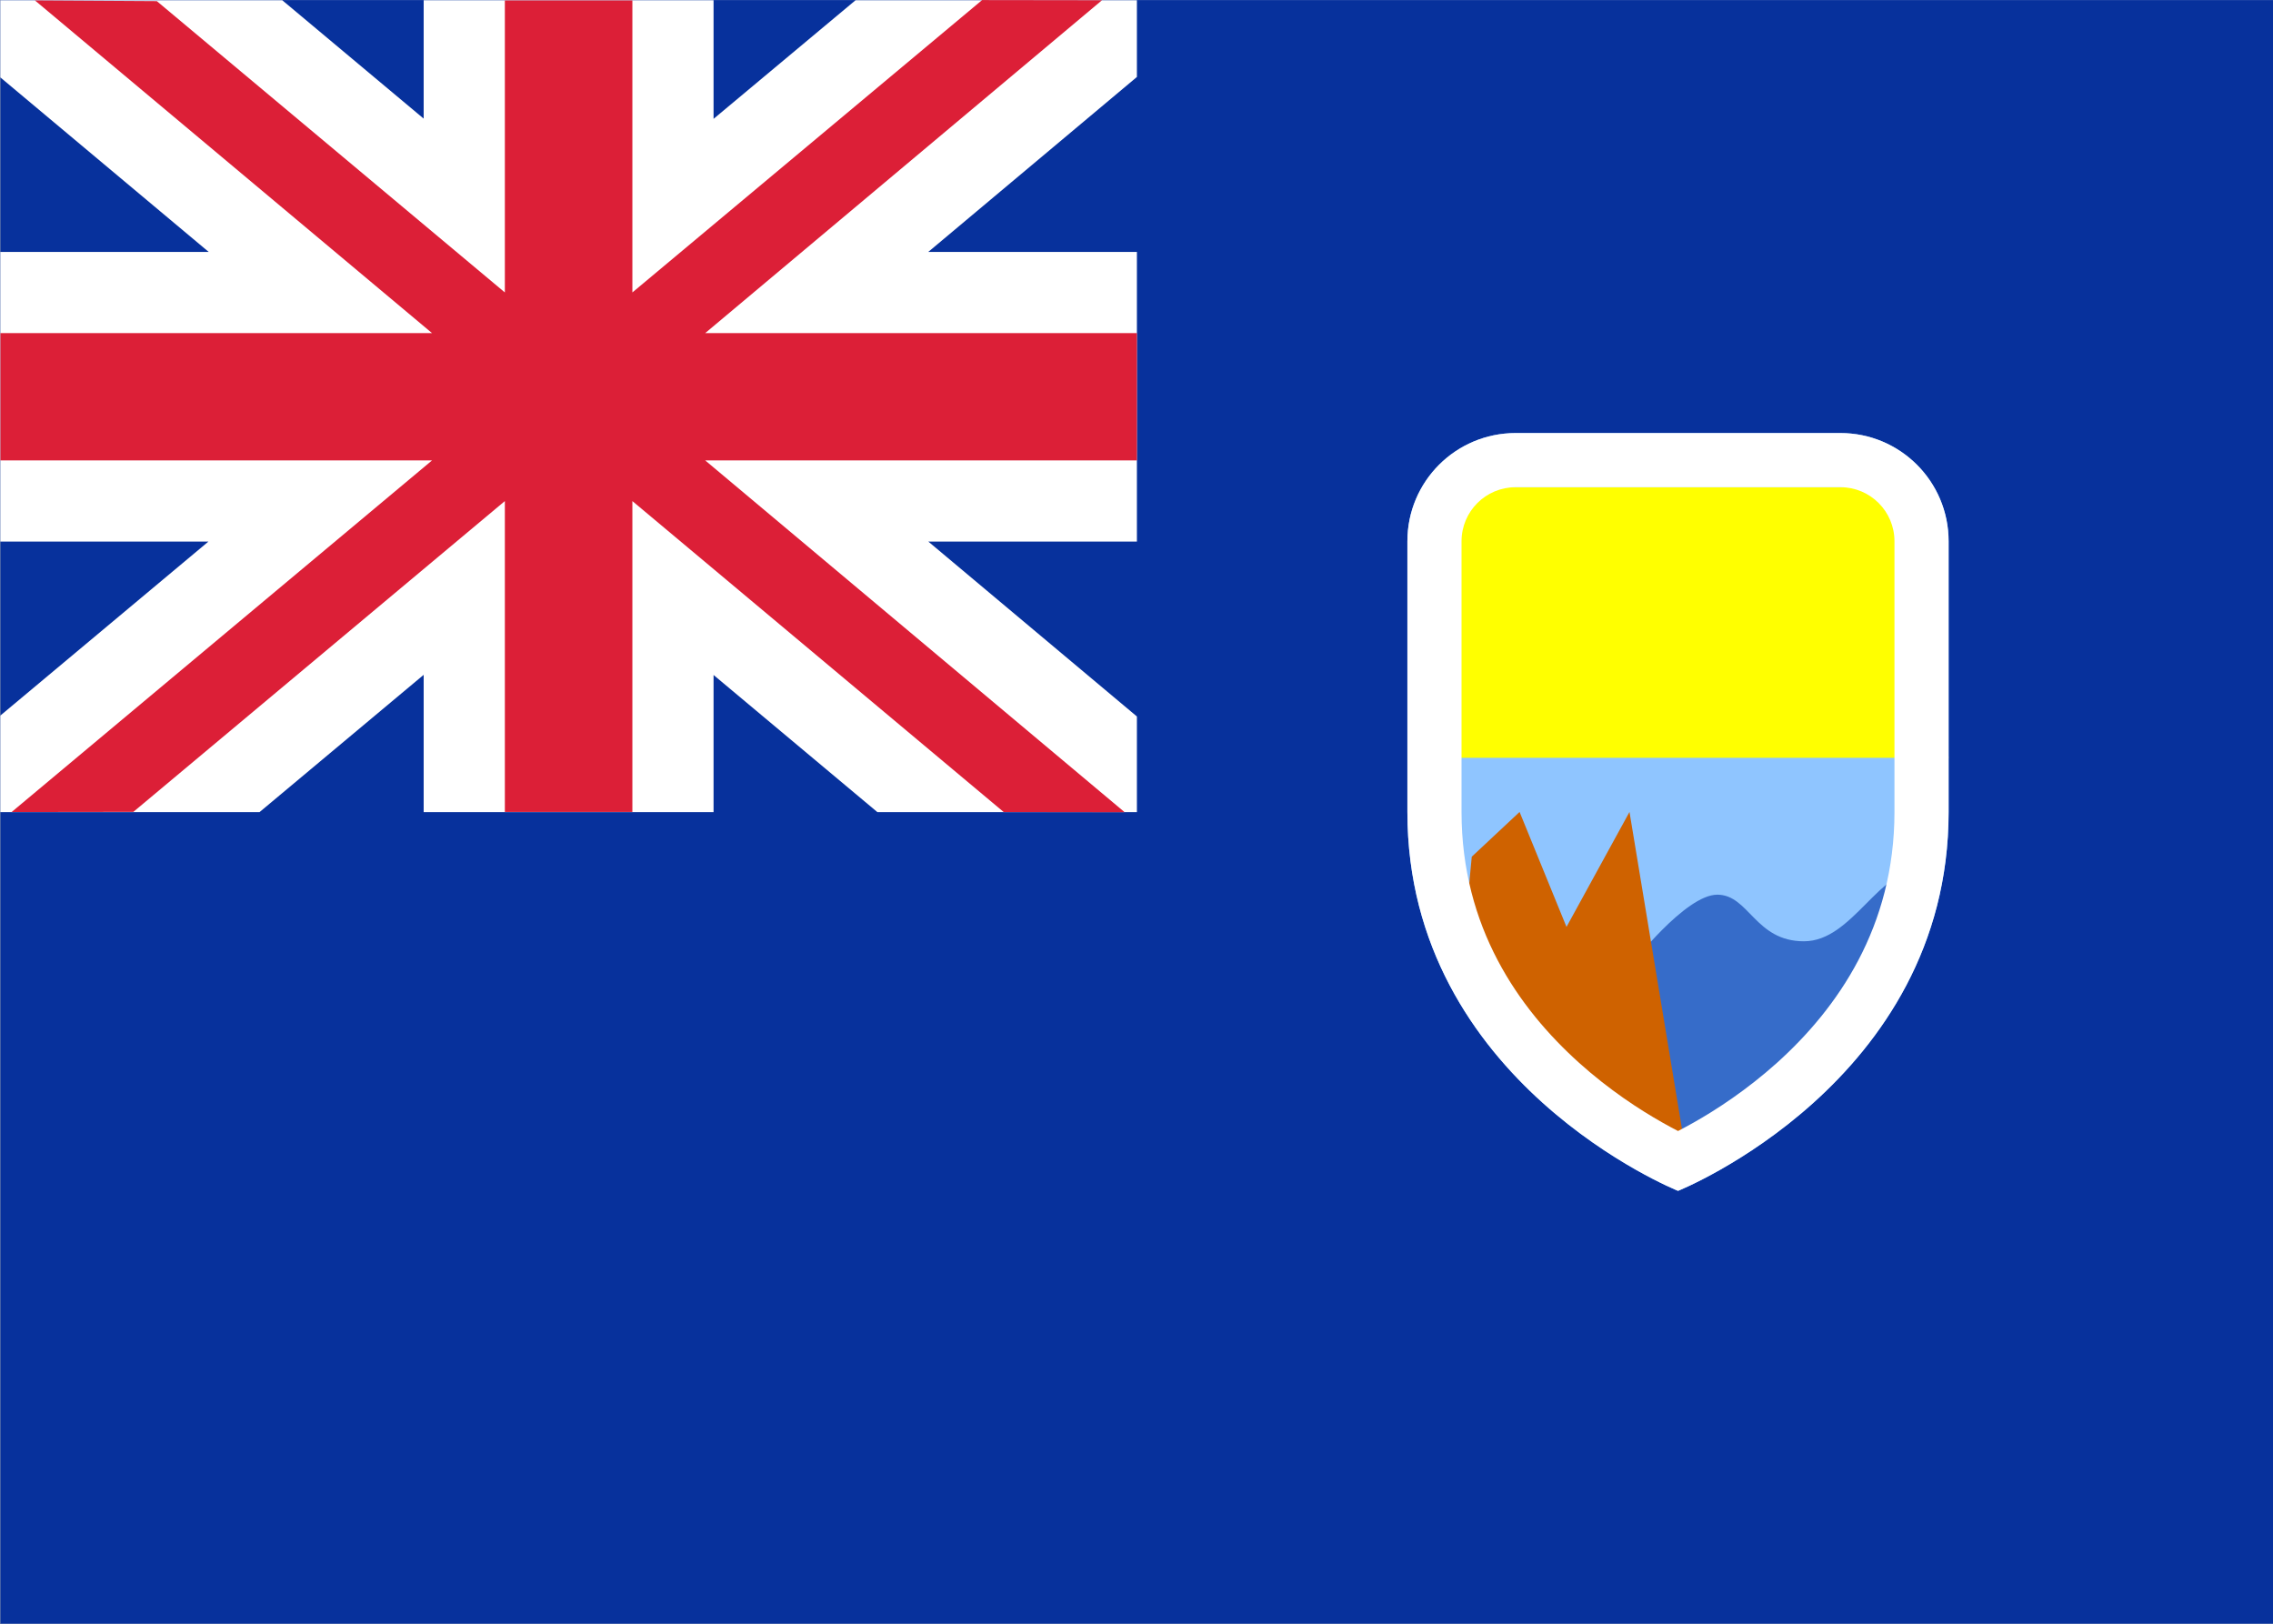<svg fill="none" xmlns="http://www.w3.org/2000/svg" viewBox="0 0 28 20"><rect x="0" y="0" width="28" height="20" fill="#333333" stroke="none"/><g clip-path="url(#clip0_503_4867)"><path d="M0.004 0.001H28.004C28.004 0.001 28.004 0.896 28.004 2.001V20.001C28.004 20.001 27.108 20.001 26.004 20.001H2.004C0.899 20.001 0.004 20.001 0.004 20.001C0.004 13.334 0.004 6.668 0.004 0.001Z" fill="#FFFFFF"/><path d="M0.004 0.001H28.004V20.001L0.004 20.001L0.004 0.001Z" fill="#07319C"/><path fill-rule="evenodd" clip-rule="evenodd" d="M17.337 10.001C17.337 8.907 17.337 7.614 17.337 6.667C17.337 5.93 17.934 5.334 18.671 5.334H22.671C23.407 5.334 24.004 5.93 24.004 6.667C24.004 7.614 24.004 8.907 24.004 10.001C24.004 13.334 20.671 14.668 20.671 14.668C20.671 14.668 17.337 13.334 17.337 10.001Z" fill="#8FC5FF"/><path fill-rule="evenodd" clip-rule="evenodd" d="M20.094 11.884C20.094 11.884 20.761 11.02 21.154 11.02C21.546 11.02 21.619 11.594 22.222 11.594C22.826 11.594 23.144 10.68 23.725 10.68C24.307 10.68 22.504 13.001 22.504 13.001L21.004 14.001L19.004 13.501L20.094 11.884Z" fill="#366CC9"/><path fill-rule="evenodd" clip-rule="evenodd" d="M18.13 10.552L18.719 10.001L19.297 11.417L20.073 10.001L20.741 14.036L19.631 13.81L18.004 11.884L18.13 10.552Z" fill="#CF6200"/><path d="M18.004 6.001H23.504L24.004 9.334H17.337L18.004 6.001Z" fill="#FFFF00"/><path fill-rule="evenodd" clip-rule="evenodd" d="M18.004 10.001C18.004 11.419 18.706 12.419 19.45 13.089C19.822 13.424 20.197 13.668 20.479 13.827C20.55 13.867 20.614 13.902 20.671 13.931C20.727 13.902 20.792 13.867 20.863 13.827C21.145 13.668 21.519 13.424 21.892 13.089C22.635 12.419 23.337 11.419 23.337 10.001V6.667C23.337 6.299 23.04 6.001 22.671 6.001H18.671C18.302 6.001 18.004 6.299 18.004 6.667V10.001ZM17.337 6.667V10.001C17.337 13.334 20.671 14.668 20.671 14.668C20.671 14.668 24.004 13.334 24.004 10.001V6.667C24.004 5.93 23.407 5.334 22.671 5.334H18.671C17.934 5.334 17.337 5.93 17.337 6.667Z" fill="#FFFFFF"/><path d="M14.005 0.948L11.435 3.103H14.005V6.671H11.436L14.005 8.825V10.003H10.808L8.79 8.314V10.003H5.219V8.312L3.197 10.003H0.004V8.814L2.567 6.671H0.004V3.103H2.571L0.004 0.953V0.003H3.477L5.219 1.461V0.003H8.79V1.464L10.539 0.003H14.005V0.948Z" fill="#FFFFFF"/><path d="M8.687 4.103L13.575 0.003L12.098 0.001L7.79 3.602V0.005L6.219 0.005V3.602L1.932 0.014L0.43 0.005L5.322 4.103H0.005V5.671H5.322L0.143 10.002L1.643 10L6.219 6.172V10.001H7.79V6.172L12.364 10.002L13.854 10.004L8.687 5.671H14.005V4.103H8.687Z" fill="#DC1F37"/></g><defs><clipPath id="clip0_503_4867"><rect width="28" height="20" fill="#FFFFFF"/></clipPath></defs></svg>